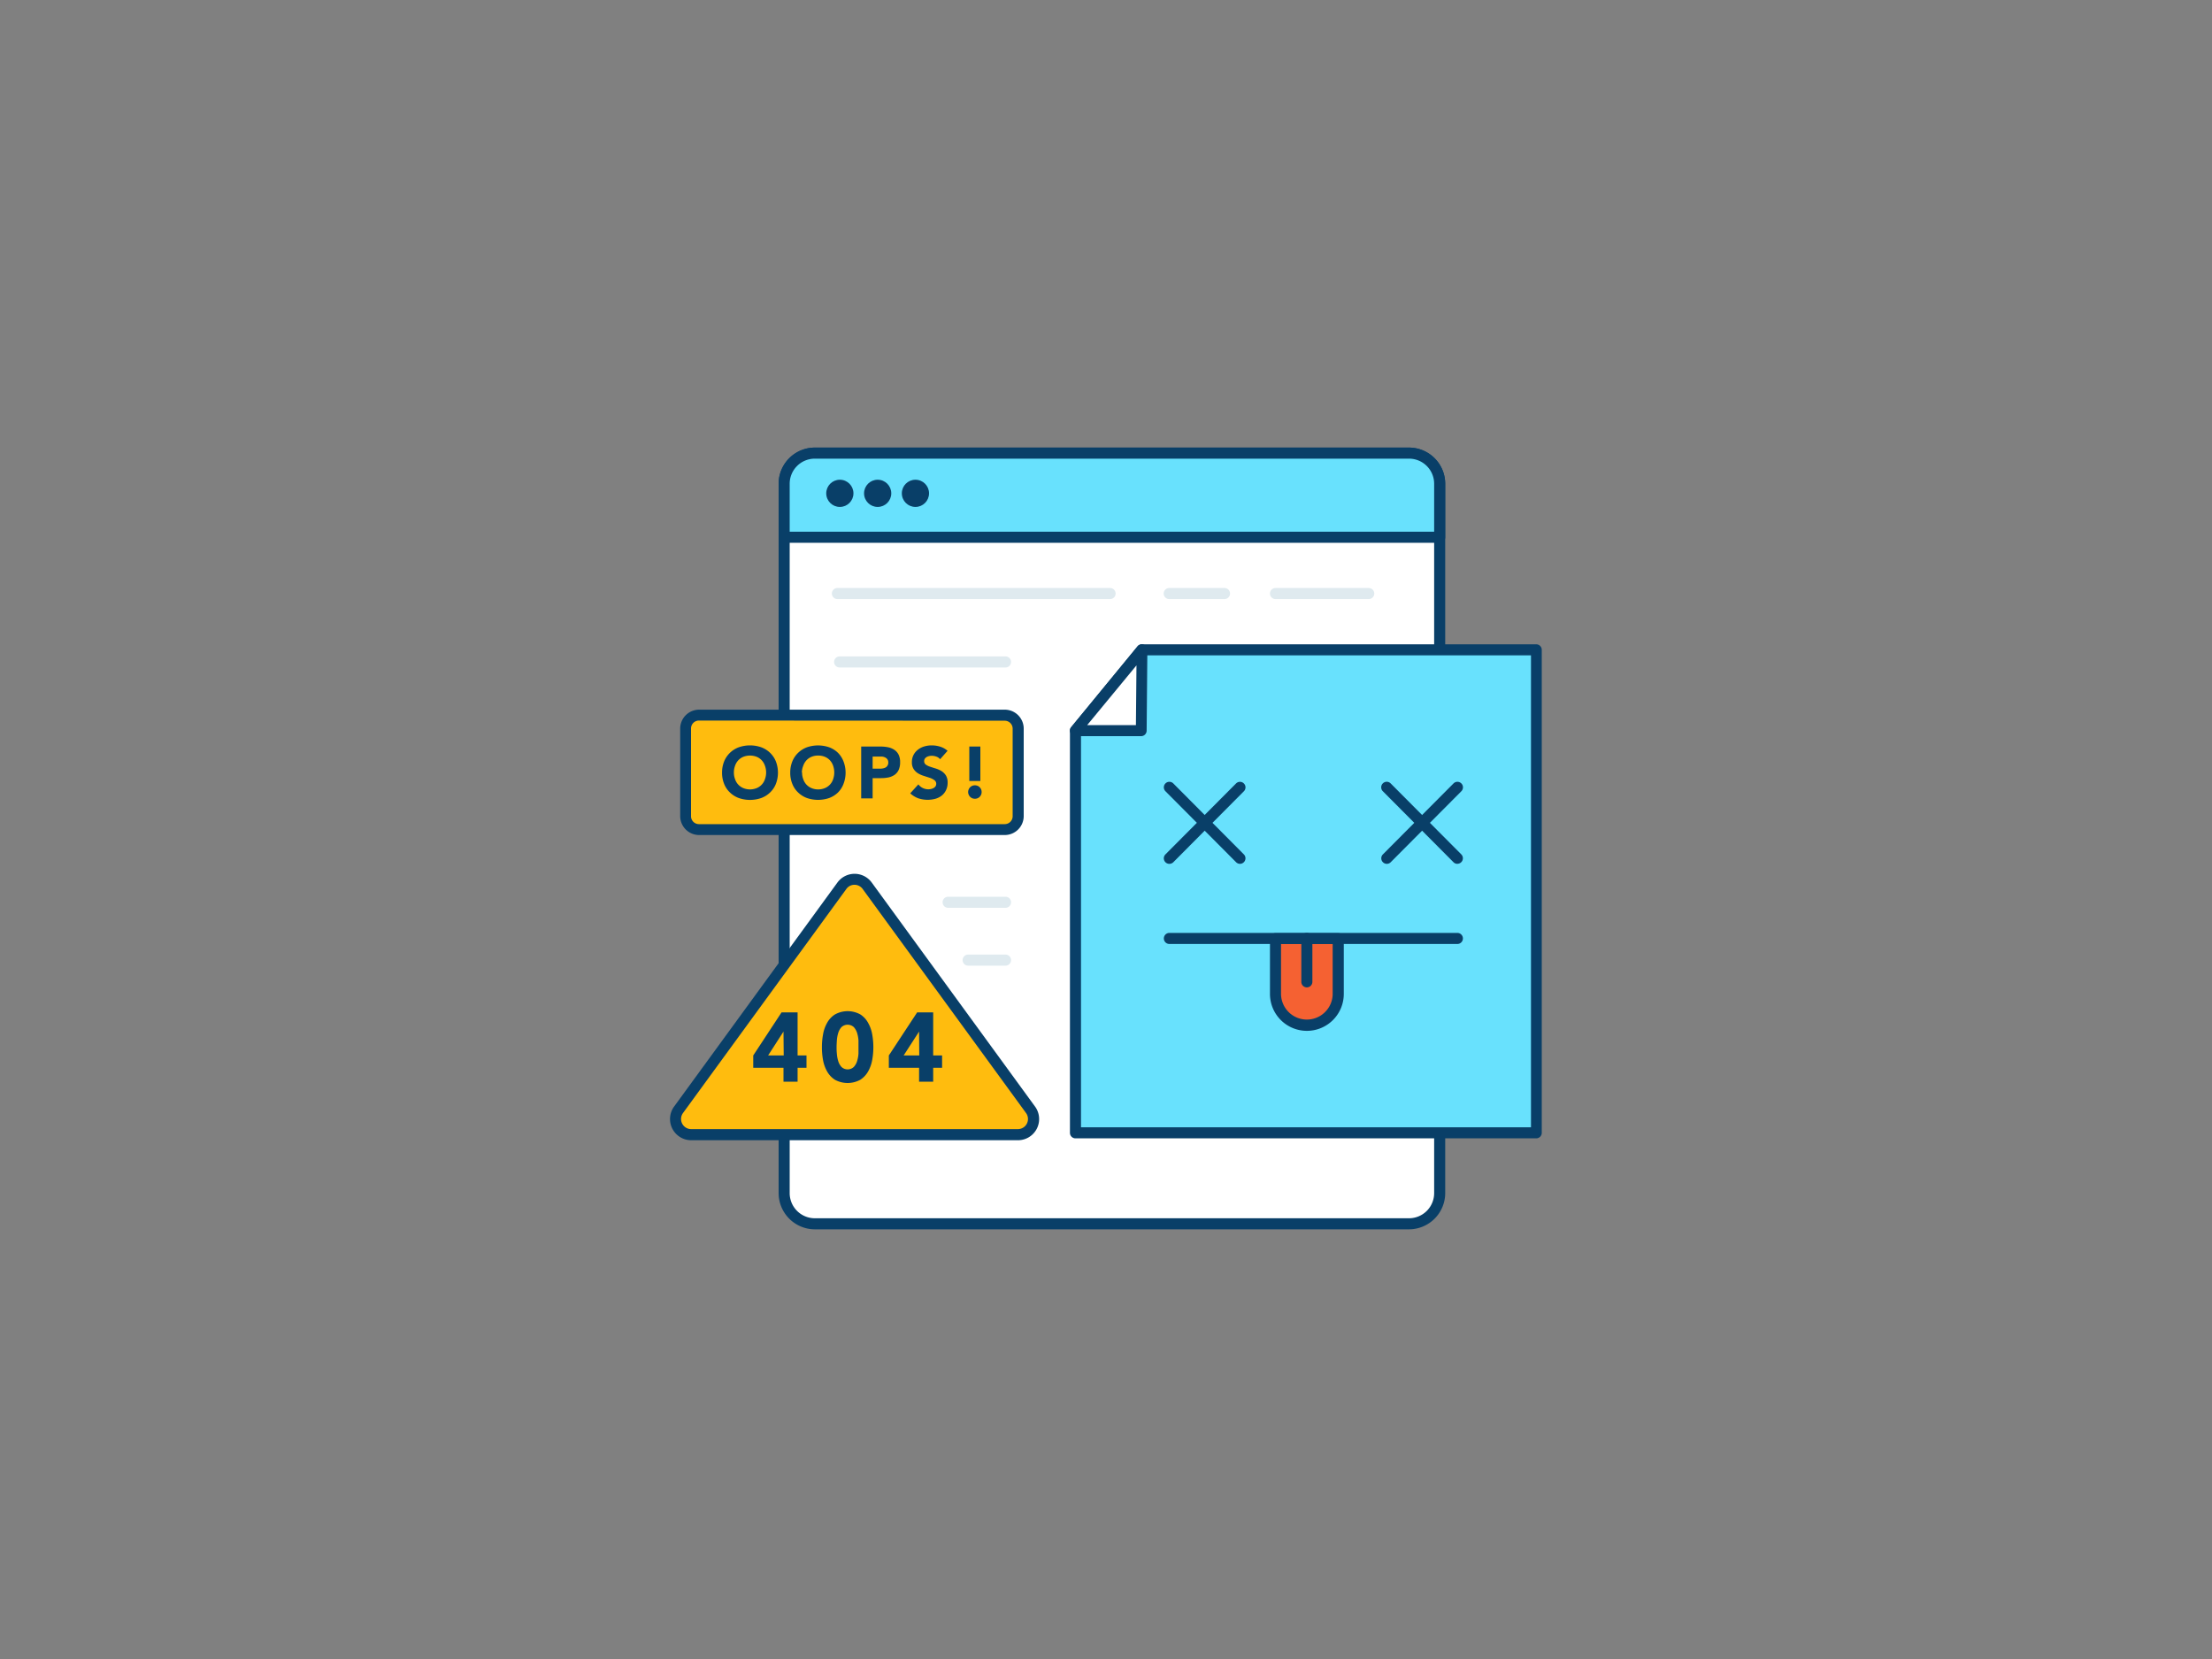<svg xmlns="http://www.w3.org/2000/svg" viewBox="0 0 400 300" class="illustration styles_illustrationTablet__1DWOa"><rect x="0" y="0" width="400" height="300" fill="#808080" stroke="none"/><g id="_145_404_page_not_found_outline" data-name="#145_404_page_not_found_outline"><rect x="141.8" y="81.93" width="118.53" height="139.36" rx="5.54" fill="#fff"></rect><path d="M254.8,222.3H147.34a6.56,6.56,0,0,1-6.54-6.54V87.47a6.55,6.55,0,0,1,6.54-6.53H254.8a6.55,6.55,0,0,1,6.54,6.53V215.76A6.56,6.56,0,0,1,254.8,222.3ZM147.34,82.94a4.54,4.54,0,0,0-4.54,4.53V215.76a4.55,4.55,0,0,0,4.54,4.54H254.8a4.55,4.55,0,0,0,4.54-4.54V87.47a4.54,4.54,0,0,0-4.54-4.53Z" fill="#093f68"></path><path d="M147.34,81.93H254.8a5.54,5.54,0,0,1,5.54,5.54v9.67a0,0,0,0,1,0,0H141.8a0,0,0,0,1,0,0V87.47A5.54,5.54,0,0,1,147.34,81.93Z" fill="#68e1fd"></path><path d="M260.34,98.15H141.8a1,1,0,0,1-1-1V87.47a6.55,6.55,0,0,1,6.54-6.53H254.8a6.55,6.55,0,0,1,6.54,6.53v9.68A1,1,0,0,1,260.34,98.15Zm-117.54-2H259.34V87.47a4.54,4.54,0,0,0-4.54-4.53H147.34a4.54,4.54,0,0,0-4.54,4.53Z" fill="#093f68"></path><circle cx="151.87" cy="89.21" r="2.46" fill="#093f68"></circle><circle cx="158.71" cy="89.21" r="2.46" fill="#093f68"></circle><circle cx="165.54" cy="89.21" r="2.46" fill="#093f68"></circle><rect x="123.96" y="129.34" width="60.17" height="20.69" rx="2.42" fill="#ffbc0e"></rect><path d="M181.7,151H126.38A3.43,3.43,0,0,1,123,147.6V131.76a3.43,3.43,0,0,1,3.42-3.43H181.7a3.43,3.43,0,0,1,3.42,3.43V147.6A3.43,3.43,0,0,1,181.7,151Zm-55.32-20.7a1.43,1.43,0,0,0-1.42,1.43V147.6a1.43,1.43,0,0,0,1.42,1.43H181.7a1.43,1.43,0,0,0,1.42-1.43V131.76a1.43,1.43,0,0,0-1.42-1.43Z" fill="#093f68"></path><path d="M130.57,139.68a5.33,5.33,0,0,1,.38-2,4.53,4.53,0,0,1,1.05-1.55,4.59,4.59,0,0,1,1.6-1,6.2,6.2,0,0,1,4.05,0,4.59,4.59,0,0,1,1.6,1,4.53,4.53,0,0,1,1.05,1.55,5.67,5.67,0,0,1,0,4.08,4.34,4.34,0,0,1-1.05,1.55,4.59,4.59,0,0,1-1.6,1,6.2,6.2,0,0,1-4.05,0,4.59,4.59,0,0,1-1.6-1,4.34,4.34,0,0,1-1.05-1.55A5.33,5.33,0,0,1,130.57,139.68Zm2.14,0a3.34,3.34,0,0,0,.21,1.21,2.63,2.63,0,0,0,.59,1,2.6,2.6,0,0,0,.92.63,3.22,3.22,0,0,0,2.39,0,2.6,2.6,0,0,0,.92-.63,2.63,2.63,0,0,0,.59-1,3.56,3.56,0,0,0,0-2.41,2.77,2.77,0,0,0-.59-1,2.6,2.6,0,0,0-.92-.63,3.36,3.36,0,0,0-2.39,0,2.6,2.6,0,0,0-.92.63,2.77,2.77,0,0,0-.59,1A3.36,3.36,0,0,0,132.71,139.68Z" fill="#093f68"></path><path d="M142.9,139.68a5.33,5.33,0,0,1,.38-2,4.53,4.53,0,0,1,1.05-1.55,4.59,4.59,0,0,1,1.6-1,6.2,6.2,0,0,1,4,0,4.59,4.59,0,0,1,1.6,1,4.53,4.53,0,0,1,1,1.55,5.67,5.67,0,0,1,0,4.08,4.34,4.34,0,0,1-1,1.55,4.59,4.59,0,0,1-1.6,1,6.2,6.2,0,0,1-4,0,4.59,4.59,0,0,1-1.6-1,4.34,4.34,0,0,1-1.05-1.55A5.33,5.33,0,0,1,142.9,139.68Zm2.14,0a3.34,3.34,0,0,0,.21,1.21,2.63,2.63,0,0,0,.59,1,2.6,2.6,0,0,0,.92.63,3,3,0,0,0,1.19.23,3.09,3.09,0,0,0,1.2-.23,2.6,2.6,0,0,0,.92-.63,2.63,2.63,0,0,0,.59-1,3.73,3.73,0,0,0,0-2.41,2.77,2.77,0,0,0-.59-1,2.6,2.6,0,0,0-.92-.63,3.09,3.09,0,0,0-1.2-.22,3,3,0,0,0-1.19.22,2.6,2.6,0,0,0-.92.63,2.77,2.77,0,0,0-.59,1A3.36,3.36,0,0,0,145,139.68Z" fill="#093f68"></path><path d="M155.73,135h3.48a6.74,6.74,0,0,1,1.38.13,3.09,3.09,0,0,1,1.13.46,2.25,2.25,0,0,1,.77.87,3,3,0,0,1,.28,1.38,3.3,3.3,0,0,1-.26,1.38,2.29,2.29,0,0,1-.73.89,3.13,3.13,0,0,1-1.1.47,6.6,6.6,0,0,1-1.38.13h-1.5v3.66h-2.07Zm2.07,4h1.37a2.35,2.35,0,0,0,.54-.06,1.41,1.41,0,0,0,.46-.17.93.93,0,0,0,.33-.35,1,1,0,0,0,.13-.55.92.92,0,0,0-.17-.57,1.07,1.07,0,0,0-.42-.34,1.7,1.7,0,0,0-.58-.15l-.6,0H157.8Z" fill="#093f68"></path><path d="M170,137.29a1.46,1.46,0,0,0-.68-.47,2.49,2.49,0,0,0-.81-.15,1.93,1.93,0,0,0-.47.05,1.72,1.72,0,0,0-.45.16,1.1,1.1,0,0,0-.34.3.77.77,0,0,0-.13.45.73.73,0,0,0,.32.65,2.71,2.71,0,0,0,.8.38c.32.11.66.22,1,.32a4.61,4.61,0,0,1,1,.45,2.59,2.59,0,0,1,.8.78,2.4,2.4,0,0,1,.32,1.31,3,3,0,0,1-.29,1.36,2.77,2.77,0,0,1-.79,1,3.35,3.35,0,0,1-1.15.57,5.4,5.4,0,0,1-3.07-.09,4.42,4.42,0,0,1-1.46-.9l1.47-1.62a2.24,2.24,0,0,0,.8.66,2.32,2.32,0,0,0,1,.23,2.22,2.22,0,0,0,.51-.06,1.7,1.7,0,0,0,.46-.18,1,1,0,0,0,.33-.3.81.81,0,0,0,.13-.44.79.79,0,0,0-.33-.67,3.06,3.06,0,0,0-.81-.42l-1.06-.34a4.79,4.79,0,0,1-1.06-.46,2.59,2.59,0,0,1-.81-.77,2.18,2.18,0,0,1-.33-1.26,2.79,2.79,0,0,1,.3-1.32,2.84,2.84,0,0,1,.8-.95,3.41,3.41,0,0,1,1.14-.58,4.62,4.62,0,0,1,1.34-.19,5.2,5.2,0,0,1,1.53.23,3.64,3.64,0,0,1,1.34.75Z" fill="#093f68"></path><path d="M175.07,143.23a1.29,1.29,0,0,1,.1-.48,1.2,1.2,0,0,1,.65-.65,1.23,1.23,0,0,1,.47-.09,1.28,1.28,0,0,1,.48.09,1.16,1.16,0,0,1,.39.26,1.33,1.33,0,0,1,.26.39,1.28,1.28,0,0,1,.09.48,1.23,1.23,0,0,1-.09.47,1.33,1.33,0,0,1-.26.39,1.16,1.16,0,0,1-.39.26,1.28,1.28,0,0,1-.48.09,1.23,1.23,0,0,1-.47-.09,1.2,1.2,0,0,1-.65-.65A1.24,1.24,0,0,1,175.07,143.23Zm2.21-2h-2V135h2Z" fill="#093f68"></path><path d="M184.06,205.19H125a2.83,2.83,0,0,1-2.29-4.5l29.54-40.52a2.83,2.83,0,0,1,4.57,0l29.54,40.52A2.83,2.83,0,0,1,184.06,205.19Z" fill="#ffbc0e"></path><path d="M184.06,206.19H125a3.83,3.83,0,0,1-3.1-6.09l29.54-40.52a3.84,3.84,0,0,1,6.19,0l29.54,40.52a3.83,3.83,0,0,1-3.1,6.09ZM154.53,160a1.78,1.78,0,0,0-1.48.75l-29.54,40.52a1.83,1.83,0,0,0,1.48,2.91h59.07a1.83,1.83,0,0,0,1.48-2.91L156,160.76A1.81,1.81,0,0,0,154.53,160Z" fill="#093f68"></path><path d="M141.68,193.09h-5.47v-2.23l5.12-7.79h2.9v7.79h1.61v2.23h-1.61v2.52h-2.55Zm0-6.55h0l-2.78,4.32h2.82Z" fill="#093f68"></path><path d="M148.63,189.34a12.59,12.59,0,0,1,.2-2.27,6.4,6.4,0,0,1,.73-2.09,4.17,4.17,0,0,1,1.42-1.53,4.73,4.73,0,0,1,4.61,0A4.17,4.17,0,0,1,157,185a6.4,6.4,0,0,1,.73,2.09,13,13,0,0,1,0,4.54,6.57,6.57,0,0,1-.73,2.09,4.33,4.33,0,0,1-1.42,1.53,4.8,4.8,0,0,1-4.61,0,4.33,4.33,0,0,1-1.42-1.53,6.57,6.57,0,0,1-.73-2.09A12.67,12.67,0,0,1,148.63,189.34Zm2.65,0c0,.33,0,.72.05,1.18a5.79,5.79,0,0,0,.24,1.33,2.69,2.69,0,0,0,.59,1.08,1.62,1.62,0,0,0,2.24,0,2.71,2.71,0,0,0,.6-1.08,5.79,5.79,0,0,0,.24-1.33c0-.46,0-.85,0-1.18s0-.73,0-1.19a5.89,5.89,0,0,0-.24-1.33,2.85,2.85,0,0,0-.6-1.08,1.65,1.65,0,0,0-2.24,0,2.83,2.83,0,0,0-.59,1.08,5.89,5.89,0,0,0-.24,1.33C151.3,188.61,151.28,189,151.28,189.34Z" fill="#093f68"></path><path d="M166.2,193.09h-5.47v-2.23l5.12-7.79h2.9v7.79h1.61v2.23h-1.61v2.52H166.2Zm0-6.55h0l-2.79,4.32h2.82Z" fill="#093f68"></path><polygon points="277.85 204.85 194.48 204.85 194.48 132.12 206.53 117.51 277.85 117.51 277.85 204.85" fill="#68e1fd"></polygon><path d="M277.85,205.85H194.48a1,1,0,0,1-1-1V132.12a1,1,0,0,1,.23-.64l12-14.61a1,1,0,0,1,.77-.36h71.32a1,1,0,0,1,1,1v87.34A1,1,0,0,1,277.85,205.85Zm-82.37-2h81.37V118.51H207l-11.52,14Z" fill="#093f68"></path><path d="M211.46,156.21a1,1,0,0,1-.71-1.71l12.77-12.83a1,1,0,0,1,1.41,0,1,1,0,0,1,0,1.42l-12.76,12.83A1,1,0,0,1,211.46,156.21Z" fill="#093f68"></path><path d="M224.23,156.21a1,1,0,0,1-.71-.3l-12.77-12.83a1,1,0,1,1,1.42-1.41l12.76,12.83a1,1,0,0,1,0,1.41A1,1,0,0,1,224.23,156.21Z" fill="#093f68"></path><path d="M250.77,156.21a1,1,0,0,1-.7-.3,1,1,0,0,1,0-1.41l12.77-12.83a1,1,0,1,1,1.42,1.41l-12.77,12.83A1,1,0,0,1,250.77,156.21Z" fill="#093f68"></path><path d="M263.54,156.21a1,1,0,0,1-.71-.3l-12.77-12.83a1,1,0,0,1,0-1.42,1,1,0,0,1,1.41,0l12.77,12.83a1,1,0,0,1-.71,1.71Z" fill="#093f68"></path><path d="M230.65,169.7H242a0,0,0,0,1,0,0v10a5.67,5.67,0,0,1-5.67,5.67h0a5.67,5.67,0,0,1-5.67-5.67v-10A0,0,0,0,1,230.65,169.7Z" fill="#f56132"></path><path d="M236.32,186.41a6.68,6.68,0,0,1-6.67-6.67v-10a1,1,0,0,1,1-1H242a1,1,0,0,1,1,1v10A6.68,6.68,0,0,1,236.32,186.41Zm-4.67-15.71v9a4.67,4.67,0,1,0,9.34,0v-9Z" fill="#093f68"></path><path d="M236.32,178.55a1,1,0,0,1-1-1V169.7a1,1,0,0,1,2,0v7.85A1,1,0,0,1,236.32,178.55Z" fill="#093f68"></path><path d="M263.54,170.7H211.46a1,1,0,1,1,0-2h52.08a1,1,0,0,1,0,2Z" fill="#093f68"></path><path d="M200.74,108.33H151.43a1,1,0,0,1,0-2h49.31a1,1,0,0,1,0,2Z" fill="#dfeaef"></path><polygon points="194.48 132.12 206.4 132.12 206.53 117.51 194.48 132.12" fill="#fff"></polygon><path d="M206.4,133.12H194.48a1,1,0,0,1-.91-.58,1,1,0,0,1,.14-1.06l12-14.61a1,1,0,0,1,1.77.64l-.13,14.62A1,1,0,0,1,206.4,133.12Zm-9.8-2h8.81l.1-10.8Z" fill="#093f68"></path><path d="M221.43,108.33h-10a1,1,0,0,1,0-2h10a1,1,0,0,1,0,2Z" fill="#dfeaef"></path><path d="M181.83,120.7h-30a1,1,0,0,1,0-2h30a1,1,0,0,1,0,2Z" fill="#dfeaef"></path><path d="M181.83,164.16H171.45a1,1,0,0,1,0-2h10.38a1,1,0,0,1,0,2Z" fill="#dfeaef"></path><path d="M181.83,174.62h-6.76a1,1,0,0,1,0-2h6.76a1,1,0,1,1,0,2Z" fill="#dfeaef"></path><path d="M247.51,108.33H230.65a1,1,0,0,1,0-2h16.86a1,1,0,0,1,0,2Z" fill="#dfeaef"></path></g></svg>